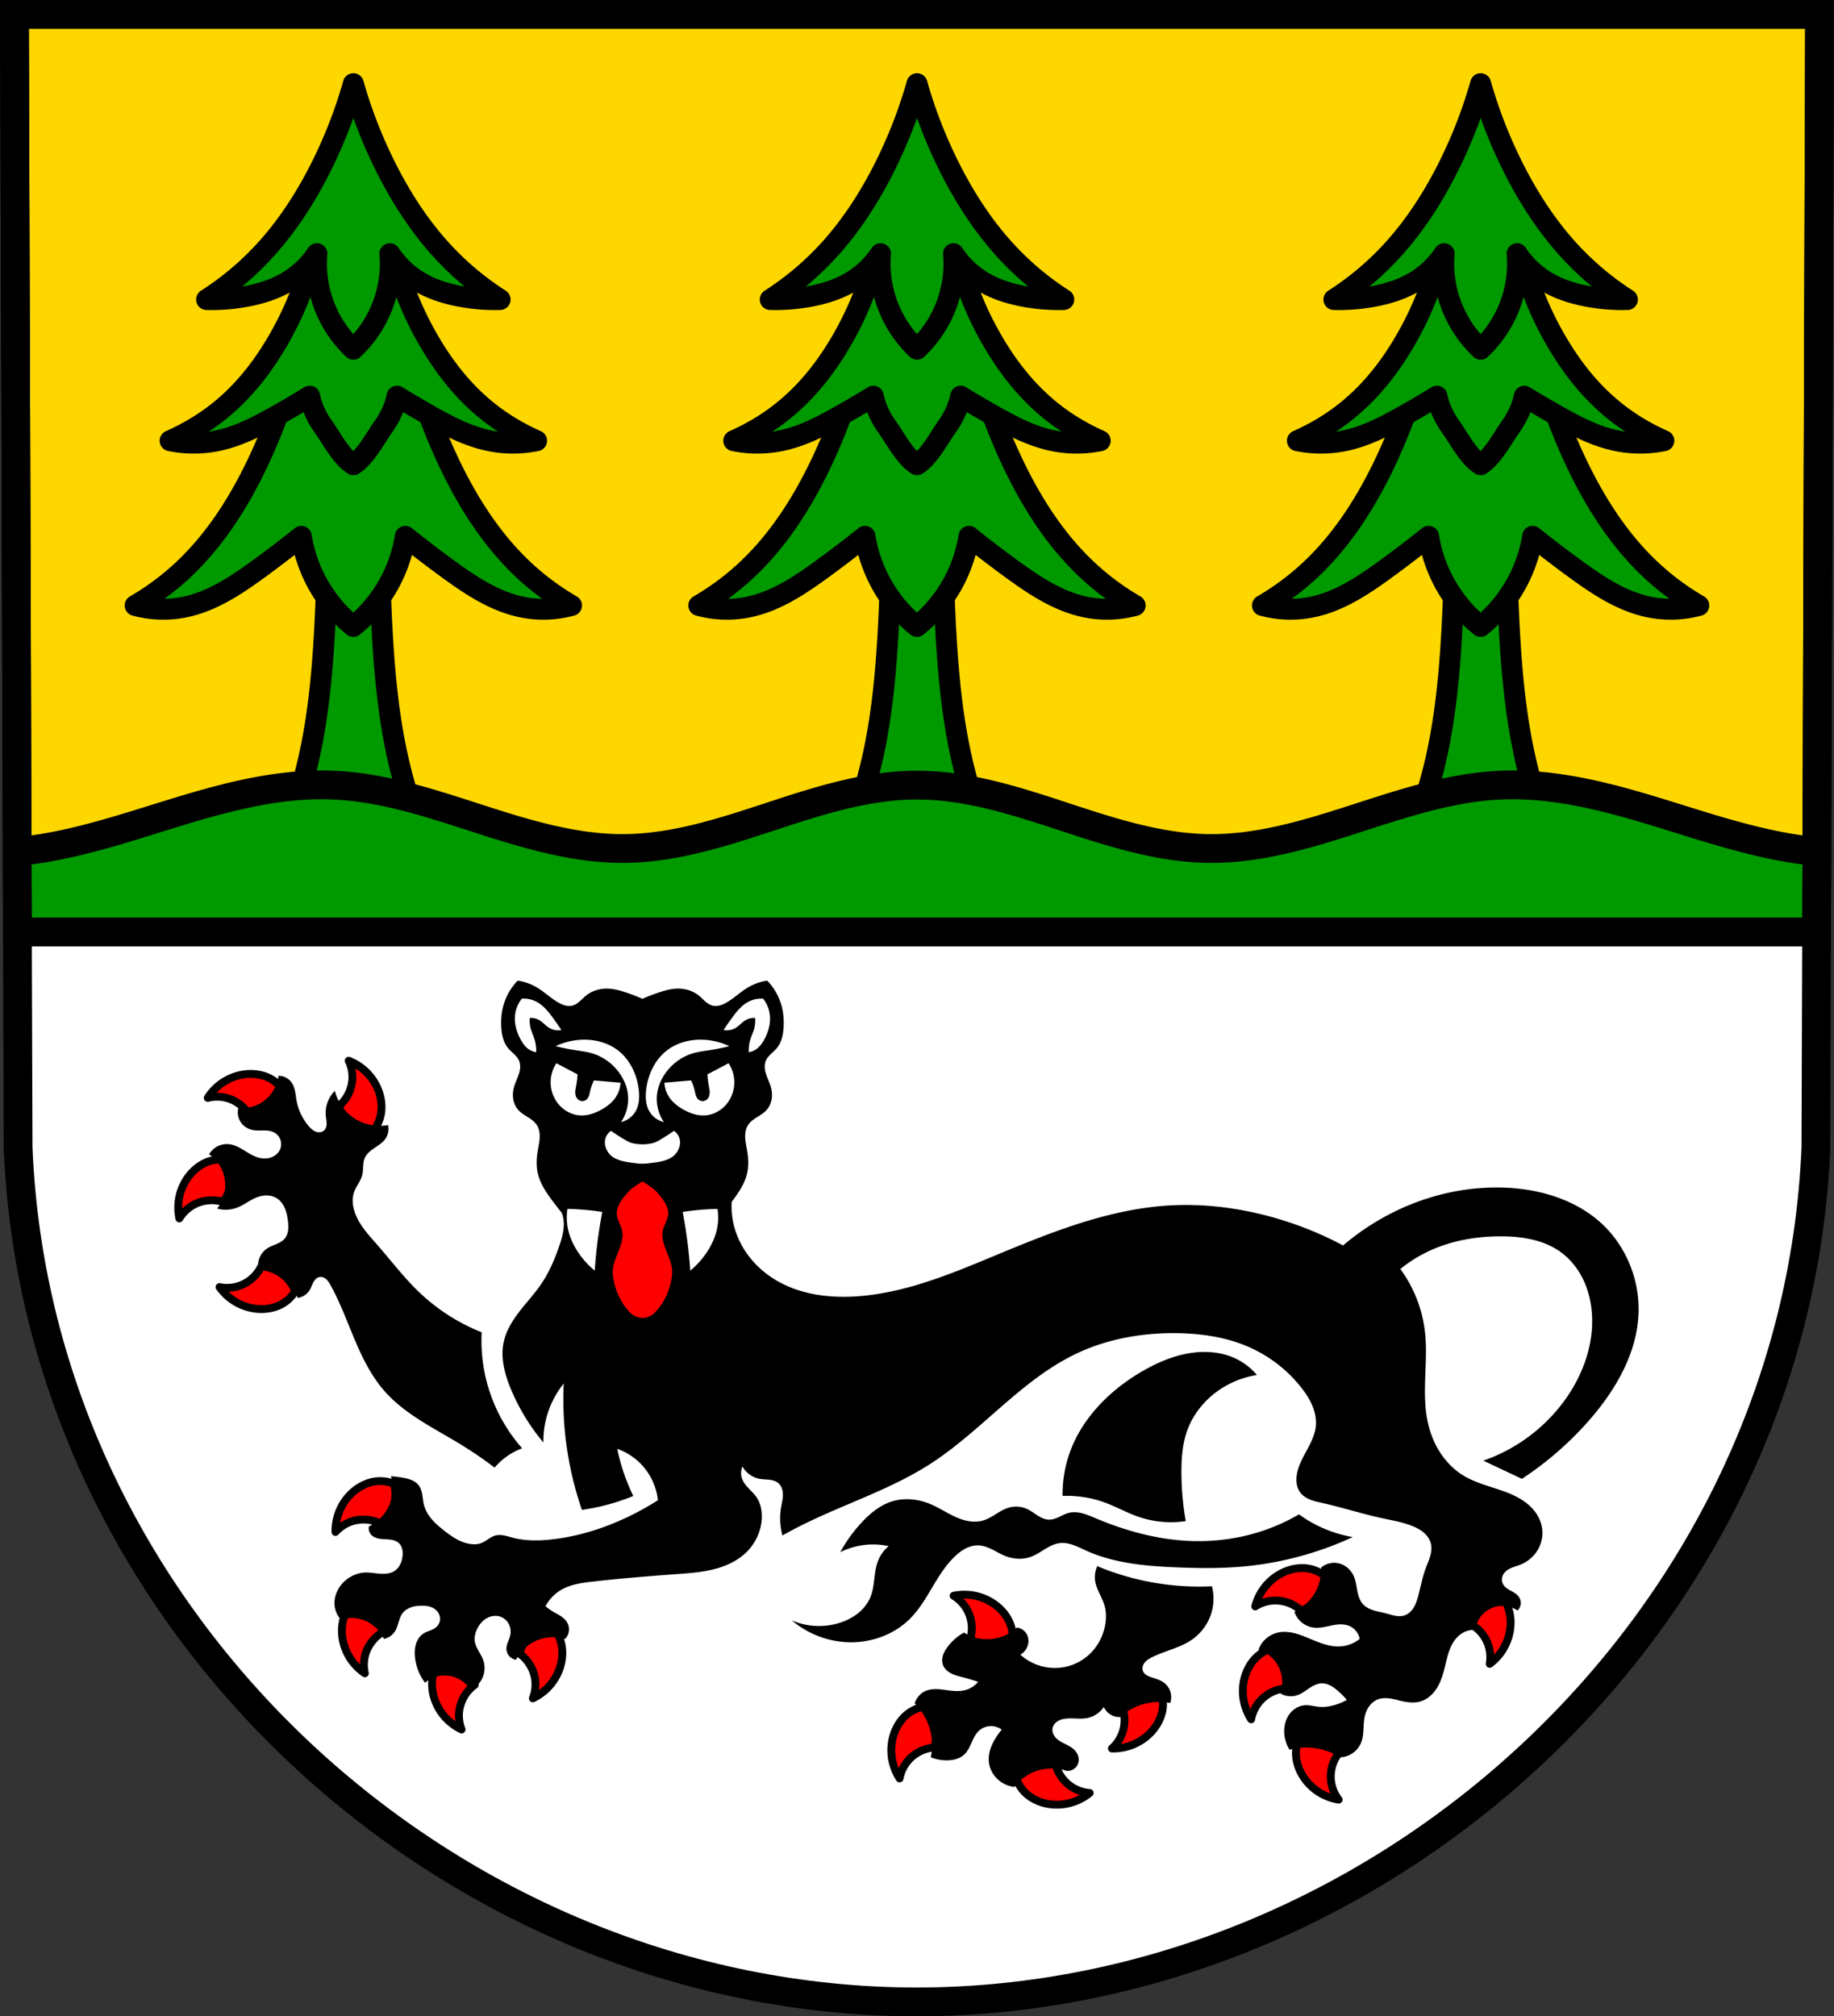 <svg xmlns="http://www.w3.org/2000/svg" viewBox="0 0 701.01 770.669" xmlns:xlink="http://www.w3.org/1999/xlink"><rect x="0" y="0" width="701.01" height="770.669" fill="#333333" stroke="none"/><defs><path id="a" d="M-639.88 169.16a647.694 647.694 0 0 1 0 72.43c-.865 15.451-2.293 30.914-5.518 46.05a196.709 196.709 0 0 1-10.07 32.857l26.621-2.879 26.623 2.879a196.264 196.264 0 0 1-10.07-32.857c-3.225-15.14-4.65-30.598-5.516-46.05a647.694 647.694 0 0 1 0-72.43h-22.06z" stroke-width="8" fill="#090" stroke="#000" fill-rule="evenodd"/><path id="b" d="M-616.58 99.89c-1.153 18.242-6.852 36.31-16.7 52.94-6.125 10.344-13.962 20.248-24.676 28.09-4.818 3.529-10.186 6.616-15.952 9.174a44.67 44.67 0 0 0 15.952.382c8.767-1.387 16.444-5.323 23.678-9.365a386.998 386.998 0 0 0 13.708-8.03c.852 4.078 2.631 8.04 5.234 11.658 2.896 4.02 6.813 11.614 11.466 14.511 4.653-2.897 8.57-10.487 11.466-14.511 2.603-3.616 4.382-7.58 5.234-11.658 4.491 2.754 9.06 5.43 13.708 8.03 7.235 4.04 14.913 7.978 23.68 9.365a44.67 44.67 0 0 0 15.952-.382c-5.767-2.558-11.135-5.645-15.952-9.174-10.714-7.847-18.55-17.75-24.676-28.09-9.848-16.63-15.548-34.697-16.7-52.94h-12.713z" stroke-width="8" fill="#090" stroke-linejoin="round" stroke="#000" fill-rule="evenodd"/></defs><path d="m5.517 5.499 1.398 433.1c7.415 182.18 165.92 326.47 343.59 326.57 177.51-.223 336.07-144.56 343.59-326.57l1.398-433.1h-344.98z" fill="#fff" fill-rule="evenodd"/><path d="m5.518 5.499 1.133 350.73h687.71l1.133-350.73H5.514z" fill="gold" stroke="#000" stroke-linejoin="round" stroke-linecap="round" stroke-width="11"/><g fill="#090"><g transform="translate(738.932 -21.641)"><use transform="translate(24.978 21.64)" xlink:href="#a"/><path d="M-619.01 112.98a225.835 225.835 0 0 1-19.885 82.21c-7.293 16.06-16.624 31.442-29.381 43.627a100.218 100.218 0 0 1-18.994 14.246 41.04 41.04 0 0 0 18.994.594c10.439-2.154 19.579-8.266 28.19-14.543a455.944 455.944 0 0 0 16.322-12.465 55.782 55.782 0 0 0 6.232 18.1 55.864 55.864 0 0 0 13.652 16.322 55.81 55.81 0 0 0 13.652-16.322 55.838 55.838 0 0 0 6.232-18.1 458.305 458.305 0 0 0 16.322 12.465c8.614 6.277 17.756 12.389 28.2 14.543a41.027 41.027 0 0 0 18.994-.594 100.155 100.155 0 0 1-18.994-14.246c-12.757-12.185-22.09-27.564-29.381-43.627a225.87 225.87 0 0 1-19.885-82.21H-619.01z" fill-rule="evenodd" stroke="#000" stroke-linejoin="round" stroke-width="8"/><use xlink:href="#b"/><path d="M-603.87 53.621a181.046 181.046 0 0 1-12.762 32.646c-5.756 11.34-12.743 22.11-21.367 31.457a112.157 112.157 0 0 1-21.963 18.4 71.848 71.848 0 0 0 15.14-1.186c5.725-1.067 11.377-2.861 16.322-5.936a35.05 35.05 0 0 0 10.684-10.389 45.075 45.075 0 0 0 2.375 18.697 45.133 45.133 0 0 0 11.574 17.807 45.105 45.105 0 0 0 11.574-17.807 45.077 45.077 0 0 0 2.375-18.697 35.05 35.05 0 0 0 10.684 10.389c4.946 3.075 10.597 4.869 16.322 5.936a71.883 71.883 0 0 0 15.14 1.186 112.162 112.162 0 0 1-21.961-18.4c-8.624-9.346-15.614-20.12-21.369-31.457a181.12 181.12 0 0 1-12.762-32.646z" fill-rule="evenodd" stroke="#000" stroke-linejoin="round" stroke-width="8"/></g><g transform="translate(1169.812 -21.641)"><use transform="translate(24.978 21.64)" xlink:href="#a"/><path d="M-619.01 112.98a225.835 225.835 0 0 1-19.885 82.21c-7.293 16.06-16.624 31.442-29.381 43.627a100.218 100.218 0 0 1-18.994 14.246 41.04 41.04 0 0 0 18.994.594c10.439-2.154 19.579-8.266 28.19-14.543a455.944 455.944 0 0 0 16.322-12.465 55.782 55.782 0 0 0 6.232 18.1 55.864 55.864 0 0 0 13.652 16.322 55.81 55.81 0 0 0 13.652-16.322 55.838 55.838 0 0 0 6.232-18.1 458.305 458.305 0 0 0 16.322 12.465c8.614 6.277 17.756 12.389 28.2 14.543a41.027 41.027 0 0 0 18.994-.594 100.155 100.155 0 0 1-18.994-14.246c-12.757-12.185-22.09-27.564-29.381-43.627a225.87 225.87 0 0 1-19.885-82.21H-619.01z" fill="#090" fill-rule="evenodd" stroke="#000" stroke-linejoin="round" stroke-width="8" id="c"/><use xlink:href="#b"/><path d="M-603.87 53.621a181.046 181.046 0 0 1-12.762 32.646c-5.756 11.34-12.743 22.11-21.367 31.457a112.157 112.157 0 0 1-21.963 18.4 71.848 71.848 0 0 0 15.14-1.186c5.725-1.067 11.377-2.861 16.322-5.936a35.05 35.05 0 0 0 10.684-10.389 45.075 45.075 0 0 0 2.375 18.697 45.133 45.133 0 0 0 11.574 17.807 45.105 45.105 0 0 0 11.574-17.807 45.077 45.077 0 0 0 2.375-18.697 35.05 35.05 0 0 0 10.684 10.389c4.946 3.075 10.597 4.869 16.322 5.936a71.883 71.883 0 0 0 15.14 1.186 112.162 112.162 0 0 1-21.961-18.4c-8.624-9.346-15.614-20.12-21.369-31.457a181.12 181.12 0 0 1-12.762-32.646z" fill="#090" fill-rule="evenodd" stroke="#000" stroke-linejoin="round" stroke-width="8" id="d"/></g><g transform="translate(954.372 -21.641)"><use transform="translate(24.978 21.64)" xlink:href="#a"/><use xlink:href="#c"/><use xlink:href="#b"/><use xlink:href="#d"/></g></g><g fill-rule="evenodd"><g stroke="#000"><g stroke-width="11"><path d="M123.75 299.999c-17.875-.142-35.556 4.223-52.717 9.367-18.305 5.487-36.426 11.919-55.29 14.941-3.049.488-6.114.873-9.186 1.174l.1 30.75h687.71l.1-30.75a151.072 151.072 0 0 1-9.186-1.174c-18.869-3.02-36.99-9.454-55.29-14.941-18.305-5.487-37.2-10.09-56.29-9.277-19.09.81-37.487 6.981-55.67 12.855-18.18 5.874-36.813 11.565-55.92 11.363-19.11-.202-37.613-6.285-55.77-12.258-18.16-5.973-36.704-11.961-55.818-11.961-19.11 0-37.663 5.988-55.82 11.961-18.16 5.973-36.656 12.06-55.77 12.258-19.11.202-37.737-5.489-55.92-11.363-18.18-5.874-36.579-12.05-55.67-12.855-1.193-.051-2.386-.08-3.578-.09z" fill="#090" stroke-linejoin="round"/><path d="m5.517 5.499 1.398 433.1c7.415 182.18 165.92 326.47 343.59 326.57 177.51-.223 336.07-144.56 343.59-326.57l1.398-433.1h-344.98z" fill="none"/></g><path d="M133.282 405.429a14.542 14.542 0 0 1 1.398 6.984c-.202 3.974-2.128 7.83-5.184 10.379a14.962 14.962 0 0 0 3.195 5.586 15.036 15.036 0 0 0 9.08 4.754 13.772 13.772 0 0 0 3.49-5.889c.703-2.42.724-5.01.23-7.482-.864-4.328-3.317-8.301-6.723-11.11a20.267 20.267 0 0 0-5.488-3.225zm-37.439 5.04c-4.413-.003-8.79 1.622-12.211 4.41a20.243 20.243 0 0 0-4.24 4.748c2.325-.59 4.798-.59 7.123 0 3.857.979 7.26 3.626 9.158 7.123a14.938 14.938 0 0 0 6.105-2.035 15.033 15.033 0 0 0 6.443-7.971 13.77 13.77 0 0 0-5.088-4.578c-2.235-1.164-4.771-1.696-7.291-1.697zm-11.307 32.689a13.754 13.754 0 0 0-4.266.59c-2.41.734-4.593 2.135-6.393 3.898-3.151 3.089-5.137 7.315-5.625 11.701a20.223 20.223 0 0 0 .301 6.357 14.532 14.532 0 0 1 5.084-4.988c3.438-2 7.721-2.498 11.525-1.332a14.957 14.957 0 0 0 2.932-5.73c.88-3.375.523-7.06-.986-10.201a13.654 13.654 0 0 0-2.572-.295zm15.309 40.916c-1.733 3.582-5.01 6.386-8.814 7.545a14.537 14.537 0 0 1-7.115.332 20.254 20.254 0 0 0 4.457 4.545c3.548 2.625 7.996 4.04 12.404 3.834 2.517-.12 5.03-.767 7.205-2.035a13.766 13.766 0 0 0 4.867-4.813 15.035 15.035 0 0 0-6.811-7.66 14.918 14.918 0 0 0-6.193-1.748zm45.736 82.03a13.843 13.843 0 0 0-1.727.074c-2.505.27-4.912 1.235-7.01 2.631-3.674 2.444-6.416 6.223-7.717 10.439a20.267 20.267 0 0 0-.896 6.303 14.549 14.549 0 0 1 5.928-3.949c3.753-1.323 8.05-1.01 11.57.852a14.89 14.89 0 0 0 3.953-5.078 15.036 15.036 0 0 0 .945-10.207 13.769 13.769 0 0 0-5.05-1.064zm352.58 33.24c-1.886-.057-3.783.252-5.58.838-4.195 1.369-7.851 4.271-10.236 7.984a20.17 20.17 0 0 0-2.553 5.832 14.545 14.545 0 0 1 6.77-2.215c3.97-.268 8.03 1.19 10.918 3.924a14.961 14.961 0 0 0 5.17-3.832 15.032 15.032 0 0 0 3.648-9.578 13.772 13.772 0 0 0-8.137-2.953zm72.04 7.646a15.049 15.049 0 0 0-7.484 7 14.953 14.953 0 0 0-1.588 6.236c3.625 1.641 6.51 4.843 7.766 8.619a14.55 14.55 0 0 1 .514 7.104 20.297 20.297 0 0 0 4.43-4.572c2.534-3.613 3.837-8.095 3.516-12.496-.184-2.513-.894-5.01-2.217-7.15a13.777 13.777 0 0 0-4.936-4.744zm-200.94 2.525c-1.597-.05-3.201.09-4.766.416a14.554 14.554 0 0 1 4.992 5.082c2 3.438 2.5 7.721 1.336 11.525a14.948 14.948 0 0 0 5.73 2.928c3.375.879 7.06.522 10.201-.988a13.77 13.77 0 0 0-.299-6.838c-.735-2.41-2.136-4.592-3.9-6.391-3.09-3.15-7.315-5.134-11.701-5.621a19.723 19.723 0 0 0-1.594-.113zm-231.99 1.158a13.768 13.768 0 0 0-4.699 4.977c-1.218 2.206-1.809 4.731-1.871 7.25-.109 4.412 1.412 8.824 4.117 12.311a20.276 20.276 0 0 0 4.646 4.354 14.538 14.538 0 0 1 .17-7.121c1.071-3.832 3.798-7.17 7.34-8.984a14.954 14.954 0 0 0-1.889-6.152 15.04 15.04 0 0 0-7.814-6.633zm72.842 10.213a15.032 15.032 0 0 0-8.709 5.402 14.945 14.945 0 0 0-2.779 5.805c3.234 2.319 5.436 6.02 5.928 9.973a14.564 14.564 0 0 1-.887 7.07 20.273 20.273 0 0 0 5.24-3.617c3.192-3.047 5.349-7.187 5.895-11.566.312-2.5.102-5.085-.775-7.447a13.772 13.772 0 0 0-3.912-5.617zm277.54 8.859a13.771 13.771 0 0 0-6.285 2.711c-1.991 1.544-3.534 3.629-4.588 5.918-1.846 4.01-2.197 8.663-1.092 12.936a20.247 20.247 0 0 0 2.543 5.836 14.552 14.552 0 0 1 2.975-6.473c2.5-3.095 6.327-5.081 10.297-5.346.694-2.048.936-4.249.701-6.398a15.035 15.035 0 0 0-4.551-9.184zm-317.68 3.047a13.781 13.781 0 0 0-3.91 5.619c-.877 2.362-1.087 4.945-.775 7.445.546 4.379 2.703 8.521 5.895 11.568a20.256 20.256 0 0 0 5.238 3.615 14.557 14.557 0 0 1-.887-7.07c.492-3.949 2.696-7.656 5.93-9.975a14.952 14.952 0 0 0-2.779-5.805 15.037 15.037 0 0 0-8.711-5.402zm269.66 12.709c-2.18 0-4.36.472-6.334 1.396a14.955 14.955 0 0 0-5.1 3.926c1.839 3.529 2.131 7.829.787 11.574a14.545 14.545 0 0 1-3.982 5.906c2.13.048 4.267-.244 6.307-.861 4.224-1.278 8.02-3.999 10.482-7.66 1.407-2.09 2.386-4.49 2.67-6.994a13.778 13.778 0 0 0-.953-6.777 14.793 14.793 0 0 0-3.877-.51zm-86.36 6.844a13.771 13.771 0 0 0-6.285 2.711c-1.991 1.544-3.532 3.629-4.586 5.918-1.846 4.01-2.198 8.663-1.094 12.936a20.252 20.252 0 0 0 2.545 5.836 14.552 14.552 0 0 1 2.975-6.473c2.5-3.095 6.325-5.081 10.295-5.346.694-2.048.936-4.249.701-6.398a15.035 15.035 0 0 0-4.551-9.184zm145.58 10.178c-.436-.004-.872.011-1.307.047a13.772 13.772 0 0 0-2.172 6.492c-.177 2.514.349 5.05 1.352 7.363 1.756 4.049 4.99 7.415 8.91 9.441a20.283 20.283 0 0 0 6.04 1.996 14.534 14.534 0 0 1-2.838-6.531c-.639-3.927.432-8.103 2.883-11.238a14.962 14.962 0 0 0-4.301-4.789 15.051 15.051 0 0 0-8.572-2.781zm-98.79 10.576a14.943 14.943 0 0 0-3.217.361 15.038 15.038 0 0 0-8.615 5.555 13.773 13.773 0 0 0 3.4 5.941c1.758 1.805 4 3.101 6.395 3.891 4.191 1.384 8.857 1.211 12.979-.367a20.265 20.265 0 0 0 5.512-3.184 14.543 14.543 0 0 1-6.766-2.229c-3.357-2.137-5.76-5.715-6.469-9.631a14.883 14.883 0 0 0-3.219-.338z" fill="red" stroke-linejoin="round" stroke-width="3"/></g><path d="M197.86 374.819a22.316 22.316 0 0 0-5.68 10.418c-.574 2.456-.73 5-.568 7.521.179 2.786.802 5.67 2.557 7.814.692.846 1.534 1.545 2.318 2.303.784.757 1.526 1.598 1.939 2.615.331.815.437 1.715.383 2.596-.054.881-.263 1.746-.539 2.582-.552 1.673-1.371 3.25-1.83 4.951-.4 1.486-.516 3.06-.248 4.576.268 1.516.927 2.97 1.951 4.104 1.034 1.144 2.389 1.923 3.686 2.742 1.297.819 2.594 1.734 3.414 3.045.888 1.419 1.125 3.173 1.037 4.854-.088 1.68-.476 3.325-.752 4.984-.461 2.775-.602 5.645 0 8.393.857 3.915 3.15 7.327 5.527 10.523a140.365 140.365 0 0 0 3.633 4.674c.14.346.267.696.369 1.055.534 1.877.544 3.875.258 5.805-.286 1.93-.863 3.805-1.486 5.654-1.741 5.162-3.897 10.222-6.955 14.73-2.486 3.664-5.532 6.913-8.242 10.414-2.711 3.501-5.131 7.361-6.082 11.686-1.356 6.166.41 12.597 2.865 18.414a78.803 78.803 0 0 0 12.277 20.05 35.246 35.246 0 0 1 2.045-12.275 35.25 35.25 0 0 1 5.729-10.23 129.901 129.901 0 0 0 6.957 48.288 81.206 81.206 0 0 0 19.643-5.32 75.994 75.994 0 0 1-6.138-18.005 23.487 23.487 0 0 1 9 5.73 23.63 23.63 0 0 1 6.547 13.912 108.437 108.437 0 0 1-11.867 6.549c-8.976 4.243-18.577 7.251-28.439 8.389-5.05.582-10.226.667-15.14-.613-1.112-.289-2.207-.649-3.336-.859-1.129-.211-2.31-.269-3.416.041-.973.272-1.845.814-2.689 1.369-.844.555-1.686 1.135-2.631 1.494-1.165.443-2.441.53-3.682.41-1.955-.189-3.838-.877-5.568-1.807-1.73-.93-3.319-2.099-4.867-3.309-1.676-1.309-3.321-2.679-4.713-4.287-1.392-1.609-2.53-3.476-3.063-5.535-.331-1.279-.422-2.605-.645-3.906-.223-1.302-.595-2.617-1.4-3.664-.686-.891-1.653-1.536-2.688-1.977-1.034-.44-2.14-.689-3.246-.889a42.491 42.491 0 0 0-4.664-.578c.857 2.832.913 5.901.162 8.764-1.18 4.497-4.406 8.415-8.594 10.436a3.715 3.715 0 0 0 .818 3.068c.636.74 1.549 1.2 2.492 1.449.943.249 1.926.305 2.9.354.975.048 1.955.09 2.904.316.949.226 1.876.651 2.547 1.359.551.582.907 1.331 1.09 2.111.183.78.202 1.592.139 2.391-.09 1.15-.352 2.294-.854 3.332-.502 1.038-1.253 1.968-2.217 2.602-.8.526-1.727.836-2.672.988-.945.152-1.909.15-2.863.082-1.909-.136-3.804-.531-5.717-.457-3.614.14-7.087 2.037-9.293 4.902-1.592 2.067-2.554 4.668-2.412 7.273a9.548 9.548 0 0 0 2.412 5.813 13.7 13.7 0 0 1 7.451-.188c3.926 1.012 7.332 3.876 9 7.57a6.623 6.623 0 0 0 4.322-2.992c.648-1.055.982-2.267 1.338-3.453.356-1.186.754-2.388 1.502-3.375.784-1.034 1.918-1.77 3.137-2.215 1.219-.445 2.523-.612 3.82-.65 1.215-.036 2.447.043 3.605.412s2.242 1.049 2.941 2.043c.577.82.87 1.839.801 2.84a4.25 4.25 0 0 1-1.211 2.686c-.683.684-1.581 1.105-2.479 1.463-.898.358-1.825.673-2.637 1.197-1.353.873-2.301 2.287-2.805 3.816s-.59 3.17-.469 4.775a19.398 19.398 0 0 0 3.889 10.23 11.541 11.541 0 0 1 5.729-2.658 11.558 11.558 0 0 1 6.615.926 11.574 11.574 0 0 1 4.979 4.453 9.254 9.254 0 0 0 4.705-4.795 9.254 9.254 0 0 0 .162-6.715c-.441-1.202-1.126-2.296-1.754-3.412-.628-1.116-1.21-2.287-1.408-3.553-.25-1.596.134-3.243.818-4.707.805-1.722 2.06-3.27 3.715-4.207a6.922 6.922 0 0 1 2.693-.875 5.945 5.945 0 0 1 2.801.377c1.342.538 2.446 1.618 3.063 2.926.616 1.308.747 2.829.414 4.236-.197.834-.548 1.62-.854 2.42-.306.8-.569 1.634-.578 2.49a4.338 4.338 0 0 0 1.035 2.84 4.338 4.338 0 0 0 2.648 1.457 16 16 0 0 1 8.389-7.57 15.986 15.986 0 0 1 10.35-.377 5.315 5.315 0 0 0 1.465-3.084 5.316 5.316 0 0 0-.732-3.334c-.588-.968-1.472-1.722-2.418-2.344-.946-.622-1.964-1.127-2.936-1.707a21.368 21.368 0 0 1-2.863-2.045 15.892 15.892 0 0 1 6.137-6.344c3.575-2.039 7.778-2.6 11.867-3.068 10.681-1.224 21.403-2.081 32.12-2.865 4.71-.344 9.447-.68 14.03-1.814 4.584-1.135 9.05-3.122 12.465-6.387 3.458-3.308 5.695-7.895 6.04-12.668.214-2.994-.341-6.124-2.047-8.594-.863-1.249-1.986-2.292-3.03-3.398-1.039-1.107-2.02-2.323-2.5-3.764a6.355 6.355 0 0 1 .205-4.5c1.348 2.428 3.818 4.201 6.549 4.705 1.224.226 2.477.207 3.713.352 1.236.144 2.501.476 3.447 1.285.63.539 1.085 1.267 1.361 2.049s.38 1.616.375 2.445c-.001 1.658-.444 3.281-.713 4.918a25.02 25.02 0 0 0 .547 10.596 169.253 169.253 0 0 1 7.637-4.049c16.185-8.05 33.706-13.531 48.902-23.324 19.658-12.668 34.73-32.12 55.857-42.15 12.232-5.806 25.955-8.112 39.49-7.775 8.362.208 16.776 1.423 24.553 4.502 8.665 3.431 16.414 9.188 22.1 16.574 1.612 2.095 3.068 4.33 4.066 6.777.999 2.447 1.528 5.121 1.254 7.75-.363 3.471-2.077 6.633-3.74 9.701-1.663 3.068-3.343 6.258-3.627 9.736-.165 2.02.191 4.153 1.391 5.787.951 1.295 2.365 2.191 3.857 2.787 1.492.597 3.075.92 4.643 1.271 7.559 1.696 14.946 4.101 22.516 5.746 3.97.863 8.02 1.525 11.791 3.03 1.585.631 3.127 1.417 4.422 2.527s2.335 2.567 2.738 4.225c.394 1.619.164 3.333-.305 4.932-.469 1.599-1.169 3.12-1.74 4.686-1.261 3.452-1.886 7.097-2.865 10.639-.408 1.474-.885 2.947-1.691 4.246-.806 1.299-1.976 2.425-3.424 2.916-1.189.403-2.488.36-3.723.131-1.234-.229-2.427-.635-3.643-.949-1.521-.394-3.081-.645-4.58-1.117-1.499-.473-2.963-1.193-4.01-2.361-1.261-1.402-1.804-3.3-2.158-5.152-.354-1.852-.565-3.76-1.32-5.488a8.89 8.89 0 0 0-2.689-3.475 8.045 8.045 0 0 0-4.063-1.641 7.74 7.74 0 0 0-5.73 1.783 18.004 18.004 0 0 1-1.84 8.652 18.08 18.08 0 0 1-8.391 8.252 9.01 9.01 0 0 0 2.893 4.15 9.016 9.016 0 0 0 4.68 1.92c1.579.163 3.168-.096 4.723-.418 1.554-.322 3.103-.709 4.688-.809 1.39-.087 2.818.056 4.094.613 1.992.87 3.497 2.772 3.887 4.91a13.104 13.104 0 0 1-7.365 2.865c-2.35.146-4.7-.35-6.936-1.09-2.235-.74-4.381-1.723-6.568-2.594-1.628-.648-3.29-1.236-5.01-1.574-1.72-.338-3.505-.422-5.221-.063a10.386 10.386 0 0 0-4.633 2.295 10.376 10.376 0 0 0-2.938 4.252 13.274 13.274 0 0 1 6.955 5.32c2.179 3.336 2.725 7.689 1.434 11.459a7.895 7.895 0 0 0 6.547.613c1.878-.67 3.417-2.024 5.115-3.068 1.303-.802 2.767-1.44 4.297-1.434 1.075.005 2.132.331 3.088.822.956.491 1.819 1.144 2.641 1.838a30.962 30.962 0 0 1 3.684 3.684 22.432 22.432 0 0 1-5.32 2.131c-1.668.43-3.399.667-5.115.529-1.919-.154-3.81-.774-5.729-.615-2.217.184-4.281 1.44-5.641 3.201-1.36 1.761-2.045 3.988-2.135 6.211a13.18 13.18 0 0 0 2.047 7.57 24.365 24.365 0 0 1 9.615-.613 24.388 24.388 0 0 1 9.668 3.521 9.068 9.068 0 0 0 4.939-1.658 9.052 9.052 0 0 0 3.193-4.113c.569-1.482.738-3.085.828-4.67.09-1.585.109-3.182.4-4.742.276-1.479.805-2.925 1.66-4.162.855-1.237 2.049-2.259 3.455-2.795 1.429-.544 3.01-.57 4.523-.363 1.515.207 2.988.635 4.479.977 2.353.539 4.839.859 7.162.205 2.716-.765 4.94-2.812 6.426-5.211 1.486-2.399 2.312-5.144 2.986-7.885.575-2.335 1.055-4.707 1.943-6.941.888-2.235 2.229-4.36 4.195-5.744a9.095 9.095 0 0 1 5.523-1.637 10.54 10.54 0 0 1 3.479-6.547 10.526 10.526 0 0 1 6.205-2.564 10.52 10.52 0 0 1 6.48 1.746 4.153 4.153 0 0 0 1.186-2.584 4.157 4.157 0 0 0-.775-2.736c-.752-1.032-1.928-1.651-3.045-2.27-.559-.309-1.115-.628-1.619-1.02-.504-.391-.958-.858-1.27-1.416a3.766 3.766 0 0 1-.471-1.842c.003-.64.17-1.277.471-1.842.626-1.174 1.788-1.973 3-2.514 1.216-.541 2.517-.867 3.748-1.373 2.614-1.074 4.889-2.977 6.367-5.385 1.479-2.408 2.145-5.314 1.816-8.121-.277-2.366-1.246-4.63-2.66-6.547-1.542-2.09-3.593-3.769-5.828-5.092-2.235-1.323-4.657-2.303-7.109-3.158-4.904-1.711-10.04-2.972-14.48-5.664-3.785-2.293-6.936-5.571-9.264-9.334-2.328-3.763-3.845-8-4.648-12.354-2.01-10.887.408-22.14-.818-33.15a50.504 50.504 0 0 0-9.412-24.14 53.407 53.407 0 0 1 12.07-7.365c8.261-3.638 17.367-5.126 26.395-5.115 7.954.001 16.249 1.295 22.711 5.934 3.779 2.713 6.756 6.477 8.76 10.676 2 4.199 3.052 8.824 3.313 13.469.631 11.257-3.365 22.471-9.822 31.713-7.712 11.04-18.983 19.548-31.713 23.939l14.73 6.957a125.605 125.605 0 0 0 26.19-22.916c9.893-11.443 17.904-25.395 18.414-40.514.426-12.606-4.705-25.346-13.914-33.965-9.885-9.251-23.709-13.398-37.24-13.912a82.97 82.97 0 0 0-2.865-.059c-14.329-.043-28.621 3.654-41.33 10.289a94.875 94.875 0 0 0-17.596 11.867 134.294 134.294 0 0 0-31.1-11.867c-11.726-2.871-23.872-4.149-35.92-3.375-22.81 1.465-44.46 10.147-65.57 18.924-17.384 7.229-35.13 14.699-53.928 15.814-10.01.594-20.368-.738-29.14-5.584-4.884-2.697-9.197-6.461-12.377-11.04-3.18-4.584-5.205-9.99-5.629-15.553a29.68 29.68 0 0 1-.02-3.99c.129-.171.261-.34.389-.512 2.377-3.197 4.67-6.609 5.527-10.523.602-2.747.461-5.617 0-8.393-.276-1.659-.664-3.304-.752-4.984-.088-1.68.149-3.435 1.037-4.854.82-1.311 2.119-2.226 3.416-3.045 1.297-.819 2.65-1.598 3.684-2.742 1.024-1.133 1.683-2.587 1.951-4.104.268-1.516.152-3.091-.248-4.576-.459-1.702-1.281-3.278-1.832-4.951-.276-.836-.483-1.701-.537-2.582-.054-.881.052-1.78.383-2.596.413-1.017 1.155-1.858 1.939-2.615.784-.757 1.626-1.457 2.318-2.303 1.755-2.144 2.378-5.03 2.557-7.814.162-2.519.005-5.065-.568-7.521a22.316 22.316 0 0 0-5.68-10.418 20.018 20.018 0 0 0-7.383 2.604c-2.883 1.712-5.319 4.133-8.234 5.787-.804.456-1.647.854-2.539 1.084-.892.23-1.837.287-2.73.064-1.072-.267-2.02-.919-2.855-1.648-.84-.73-1.603-1.549-2.473-2.242-2.421-1.929-5.587-2.767-8.656-2.594-2.053.116-4.06.656-6.02 1.285a67.24 67.24 0 0 0-6.816 2.605 66.969 66.969 0 0 0-6.814-2.605c-1.961-.629-3.97-1.169-6.02-1.285-3.069-.173-6.235.665-8.656 2.594-.87.693-1.633 1.512-2.473 2.242-.84.73-1.781 1.381-2.854 1.648-.893.223-1.841.165-2.732-.064-.892-.23-1.734-.628-2.537-1.084-2.916-1.655-5.353-4.075-8.236-5.787a20.03 20.03 0 0 0-7.383-2.604m-91.4 36.37c-.482 4.01-2.79 7.759-6.15 9.996a14.149 14.149 0 0 1-9.197 2.275 6.819 6.819 0 0 0 .121 3.809 6.83 6.83 0 0 0 2.154 3.143c.989.807 2.203 1.326 3.461 1.539 1.279.217 2.587.126 3.885.123 1.297-.003 2.631.091 3.805.645a5.172 5.172 0 0 1 2.51 2.568 5.07 5.07 0 0 1 .182 3.584 5.324 5.324 0 0 1-1.412 2.193 6.216 6.216 0 0 1-2.248 1.34c-1.663.57-3.51.463-5.184-.074-1.896-.609-3.573-1.735-5.275-2.768-1.703-1.032-3.511-2-5.488-2.23a7.907 7.907 0 0 0-4.418.777 7.898 7.898 0 0 0-3.271 3.068c3.603 2.518 5.942 6.757 6.15 11.148a14.583 14.583 0 0 1-3.074 9.613c2.517.69 5.252.553 7.688-.385 2.571-.99 4.751-2.816 7.307-3.846 1.233-.497 2.551-.803 3.881-.799 1.329.004 2.669.327 3.807 1.016 1.417.857 2.461 2.242 3.133 3.756.671 1.514.997 3.159 1.213 4.801.159 1.211.263 2.441.109 3.652-.153 1.212-.58 2.414-1.379 3.338-.82.949-1.97 1.544-3.125 2.033-1.155.489-2.355.901-3.41 1.58a7.804 7.804 0 0 0-2.816 3.209 7.798 7.798 0 0 0-.691 4.211 17.537 17.537 0 0 1 9.275 3.576 17.529 17.529 0 0 1 5.781 7.99 6.39 6.39 0 0 0 4.598-2.992c.566-.939.879-2.01 1.404-2.971.263-.481.582-.938.99-1.305.408-.366.909-.639 1.451-.723.457-.07.93-.003 1.361.162.432.165.823.426 1.164.738.682.624 1.156 1.436 1.604 2.244 3.666 6.615 6.253 13.762 9.195 20.729 2.943 6.967 6.312 13.871 11.281 19.572 7.955 9.129 19.285 14.423 29.604 20.76a151.327 151.327 0 0 1 12.619 8.658 25.622 25.622 0 0 1 10.533-7.389 62.136 62.136 0 0 1-11.619-19.338 62.212 62.212 0 0 1-3.844-24.99 74.525 74.525 0 0 1-23.898-15.326c-5.823-5.563-10.697-12.03-16-18.09-1.793-2.048-3.64-4.055-5.244-6.254-1.605-2.199-2.97-4.613-3.682-7.24-.578-2.134-.705-4.44 0-6.535.398-1.183 1.045-2.263 1.666-3.346.621-1.083 1.225-2.194 1.523-3.406.26-1.058.279-2.157.342-3.244.063-1.087.178-2.193.613-3.191.356-.818.917-1.535 1.561-2.152.644-.618 1.371-1.142 2.109-1.643 1.477-1 3.048-1.955 4.104-3.395a6.818 6.818 0 0 0 1.152-5.383c-5.115.955-10.627-.495-14.609-3.844a17.806 17.806 0 0 1-5.766-9.227c-2.516 2.466-3.828 6.108-3.461 9.611.102.977.327 1.944.314 2.926a4.41 4.41 0 0 1-.24 1.447 2.845 2.845 0 0 1-.813 1.209 2.726 2.726 0 0 1-1.539.617 3.625 3.625 0 0 1-1.648-.273c-1.042-.422-1.875-1.231-2.609-2.082a20.55 20.55 0 0 1-4.615-9.611c-.225-1.206-.34-2.431-.586-3.633-.246-1.202-.631-2.398-1.336-3.402-1.12-1.595-3.049-2.589-4.998-2.576m354.33 105.55c-8.517-.103-16.772 3.096-24.14 7.365-12.338 7.146-23.09 17.858-27.828 31.31a47.022 47.022 0 0 0-2.658 16.367 41.767 41.767 0 0 1 15.959 2.455c4.455 1.615 8.612 3.984 13.09 5.525a38.13 38.13 0 0 0 18.01 1.637 109.455 109.455 0 0 1-1.637-19.03c.008-5.116.39-10.3 2.047-15.14 2.744-8.02 8.98-14.655 16.572-18.414a35.976 35.976 0 0 1 10.23-3.273 24.345 24.345 0 0 0-9.207-6.752c-3.292-1.372-6.869-2-10.436-2.047m-114.51 56.28a19.023 19.023 0 0 0-5.439.871c-4.408 1.403-8.115 4.444-11.285 7.813a56.224 56.224 0 0 0-8.391 11.574 28.155 28.155 0 0 1 8.102-2.604c3.45-.553 7-.454 10.418.289a13.901 13.901 0 0 0-4.088 5.656c-.85 2.185-1.131 4.543-1.41 6.871-.279 2.328-.573 4.684-1.447 6.859-.919 2.284-2.46 4.295-4.332 5.895-1.872 1.6-4.067 2.797-6.375 3.654-6.213 2.309-13.322 2.097-19.387-.578 6.15 5.27 14.183 8.294 22.281 8.391 8.406.1 16.911-3.03 22.859-8.969 3.506-3.501 6.05-7.829 8.586-12.08 2.538-4.255 5.157-8.548 8.775-11.934 1.231-1.152 2.581-2.196 4.092-2.943 1.511-.747 3.195-1.189 4.879-1.107 1.829.089 3.575.784 5.213 1.604 1.637.82 3.211 1.775 4.914 2.447 3.12 1.231 6.689 1.444 9.838.289 1.916-.703 3.619-1.874 5.363-2.934 1.745-1.06 3.606-2.036 5.633-2.275 1.768-.209 3.562.158 5.24.752 1.678.594 3.266 1.411 4.889 2.143 10.708 4.83 22.697 5.877 34.434 6.365 8.391.349 16.808.447 25.17-.289a127.15 127.15 0 0 0 42.25-11.285 48.947 48.947 0 0 1-20.545-8.68 74.48 74.48 0 0 1-15.914 6.943c-8.595 2.607-17.651 3.641-26.621 3.184-12.164-.62-24.08-3.955-35.3-8.682-1.616-.681-3.227-1.392-4.924-1.836-1.697-.444-3.501-.612-5.203-.189-1.297.322-2.484.972-3.693 1.541s-2.494 1.071-3.83 1.064c-1.573-.007-3.058-.719-4.389-1.559-1.331-.84-2.577-1.828-4-2.494-2.149-1-4.66-1.216-6.945-.578-1.772.495-3.366 1.466-4.93 2.434-1.564.968-3.147 1.956-4.908 2.486-1.772.534-3.671.582-5.498.289-2.719-.436-5.265-1.603-7.697-2.895-2.432-1.292-4.798-2.725-7.35-3.762-2.854-1.16-5.957-1.792-9.03-1.738m73.13 25.588a10.132 10.132 0 0 0-.77 5.959c.553 3.125 2.539 5.807 3.461 8.844.714 2.353.768 4.876.383 7.305a20.446 20.446 0 0 1-3.832 9.07 19.577 19.577 0 0 1-7.701 6.117c-4.572 2.01-9.929 2.128-14.609.385a19.855 19.855 0 0 1-6.344-3.844 6.31 6.31 0 0 0 2.307-2.307 5.948 5.948 0 0 0 .803-2.889c.001-1.01-.263-2.025-.803-2.879a5.104 5.104 0 0 0-3.652-2.307 16.75 16.75 0 0 1-9.996 4.422 16.735 16.735 0 0 1-10.188-2.5 19.915 19.915 0 0 0-6.344 5.574c-.716.971-1.35 2.02-1.707 3.172-.357 1.152-.424 2.419-.023 3.557.262.744.716 1.414 1.275 1.971.559.557 1.22 1 1.924 1.361 1.407.716 2.963 1.077 4.49 1.475a82.128 82.128 0 0 1 5.766 1.729 9.447 9.447 0 0 1-4.613 3.076c-2.167.642-4.487.483-6.729.193-1.449-.187-2.894-.428-4.354-.477-1.46-.048-2.95.103-4.297.668-2.036.854-3.64 2.678-4.229 4.807a22.425 22.425 0 0 1 5.959 10.381c.846 3.321.913 6.837.193 10.188a16.138 16.138 0 0 0 6.727 1.152c2.149-.095 4.366-.67 5.961-2.113 1.321-1.196 2.095-2.865 2.822-4.492.727-1.627 1.471-3.304 2.752-4.543a6.91 6.91 0 0 1 4.314-1.912 6.915 6.915 0 0 1 4.527 1.336 27.972 27.972 0 0 0-2.113 2.883c-.968 1.515-1.795 3.133-2.305 4.857-.51 1.724-.695 3.559-.387 5.33.278 1.598.955 3.12 1.922 4.422 1.813 2.442 4.667 4.084 7.689 4.422a18.132 18.132 0 0 1 8.07-5.959 18.165 18.165 0 0 1 11.918-.193 4.305 4.305 0 0 0 3.039-.9 4.304 4.304 0 0 0 1.574-2.752c.126-.905-.047-1.84-.434-2.668-.386-.828-.981-1.55-1.682-2.137-1.477-1.238-3.368-1.856-4.998-2.885-.836-.528-1.614-1.175-2.164-1.996s-.859-1.83-.719-2.809c.084-.59.328-1.153.678-1.635.35-.482.805-.884 1.311-1.199 1.011-.63 2.208-.906 3.395-1.012 2.622-.233 5.297.311 7.881-.191a10.005 10.005 0 0 0 6.344-4.229 6.63 6.63 0 0 0 3.268 3.268 6.59 6.59 0 0 0 2.912.582 22.588 22.588 0 0 1 9.969-5.195 22.555 22.555 0 0 1 9.227-.193c.468-1.35.5-2.848.09-4.217a6.92 6.92 0 0 0-2.396-3.473c-1.396-1.071-3.137-1.559-4.807-2.113-.653-.217-1.307-.45-1.893-.811-.586-.361-1.105-.863-1.375-1.496-.231-.543-.266-1.16-.143-1.736a3.888 3.888 0 0 1 .768-1.578c.731-.926 1.781-1.541 2.836-2.068 4.887-2.442 10.466-3.48 14.994-6.537 3.471-2.343 6.16-5.834 7.496-9.803a19.038 19.038 0 0 0 .385-10.766 101.42 101.42 0 0 1-23.07-1.537 101.322 101.322 0 0 1-20.76-6.152"/><path d="M245.572 451.569s-3.741 2.167-5.182 3.734c-2.02 2.2-4.172 4.73-4.611 7.686-.444 2.985 2.185 5.767 2.195 8.785.018 5.273-4.263 10.127-3.732 15.373.554 5.474 2.995 11.192 7.03 14.934 1.126 1.044 2.767 1.645 4.303 1.645 1.535 0 3.176-.6 4.301-1.645 4.03-3.742 6.474-9.46 7.03-14.934.531-5.247-3.75-10.1-3.732-15.373 0-3.02 2.64-5.8 2.195-8.785-.44-2.955-2.589-5.486-4.611-7.686-1.44-1.567-5.18-3.734-5.18-3.734" fill="red"/><path d="M200.872 381.709a10.44 10.44 0 0 0-1.426.004 12.338 12.338 0 0 0-2.559 6.137c-.396 3.281.558 6.619 2.148 9.516.694 1.265 1.527 2.482 2.66 3.375a7.118 7.118 0 0 0 3.273 1.434 15.81 15.81 0 0 0-.818-5.424c-.382-1.135-.892-2.225-1.227-3.375a11.573 11.573 0 0 1-.41-4.297 6.335 6.335 0 0 1 3.58.818c1.458.836 2.535 2.226 3.99 3.068a6.428 6.428 0 0 0 4.502.717 155.6 155.6 0 0 0-3.068-4.398c-1.813-2.505-3.796-5.04-6.549-6.445a10.565 10.565 0 0 0-4.098-1.129m89.4 0a10.562 10.562 0 0 0-4.1 1.129c-2.753 1.408-4.734 3.94-6.547 6.445a156.423 156.423 0 0 0-3.068 4.398 6.412 6.412 0 0 0 4.5-.717c1.455-.842 2.532-2.232 3.99-3.068a6.335 6.335 0 0 1 3.58-.818 11.572 11.572 0 0 1-.408 4.297c-.334 1.15-.846 2.24-1.229 3.375a15.81 15.81 0 0 0-.818 5.424 7.103 7.103 0 0 0 3.273-1.434c1.133-.893 1.966-2.11 2.66-3.375 1.59-2.897 2.545-6.235 2.148-9.516a12.333 12.333 0 0 0-2.557-6.137 10.44 10.44 0 0 0-1.426-.004m-67.05 15.668c-.667.004-1.333.036-1.996.094a26.193 26.193 0 0 0-8.844 2.389 75.745 75.745 0 0 0 6.932 1.434c2.487.395 5.01.67 7.408 1.436 4.03 1.286 7.584 3.962 10.04 7.408 1.524 2.139 2.642 4.585 3.105 7.17.715 3.984-.198 8.236-2.486 11.574a8.784 8.784 0 0 0 5.594-4.164c1.377-2.42 1.511-5.36 1.195-8.127-.659-5.781-3.294-11.484-7.887-15.06-3.676-2.859-8.388-4.182-13.06-4.156m44.705 0c-4.672-.026-9.385 1.297-13.06 4.156-4.593 3.573-7.227 9.275-7.887 15.06-.316 2.767-.181 5.707 1.195 8.127a8.784 8.784 0 0 0 5.594 4.164c-2.289-3.338-3.203-7.59-2.488-11.574.464-2.585 1.583-5.03 3.107-7.17 2.456-3.446 6.01-6.122 10.04-7.408 2.399-.765 4.921-1.041 7.408-1.436a75.814 75.814 0 0 0 6.932-1.434 26.193 26.193 0 0 0-8.844-2.389 24.599 24.599 0 0 0-1.996-.094m-55.26 9.01a13.344 13.344 0 0 0-2.189 7.115c-.041 2.941.933 5.891 2.738 8.213 2 2.576 5.066 4.357 8.32 4.6 2.984.223 5.944-.814 8.541-2.301 2.038-1.167 3.945-2.649 5.256-4.598a11.068 11.068 0 0 0 1.861-5.584l-10.184-.877a18.813 18.813 0 0 0-1.422 4.051c-.135.594-.243 1.197-.445 1.771-.202.574-.509 1.126-.979 1.514a2.493 2.493 0 0 1-1.738.557 2.577 2.577 0 0 1-1.656-.775 2.986 2.986 0 0 1-.668-1.125 4.336 4.336 0 0 1-.213-1.299c-.018-.88.174-1.748.334-2.613.267-1.448.45-2.91.547-4.379l-8.104-4.27m65.824 0-8.104 4.27c.097 1.469.282 2.931.549 4.379.16.865.35 1.734.332 2.613-.009.44-.072.882-.213 1.299a2.986 2.986 0 0 1-.668 1.125 2.567 2.567 0 0 1-1.654.775 2.493 2.493 0 0 1-1.74-.557c-.469-.388-.776-.94-.979-1.514-.202-.574-.308-1.178-.443-1.771a18.838 18.838 0 0 0-1.424-4.051l-10.184.877a11.077 11.077 0 0 0 1.861 5.584c1.311 1.949 3.217 3.431 5.256 4.598 2.597 1.486 5.557 2.524 8.541 2.301 3.254-.243 6.319-2.023 8.322-4.6 1.805-2.322 2.778-5.272 2.736-8.213a13.363 13.363 0 0 0-2.189-7.115m-44.957 25.84a5.456 5.456 0 0 0-2.299 3.832c-.14 1.243.203 2.518.768 3.611.569 1.102 1.453 2.103 2.518 2.74 2.554 1.529 5.697 1.844 8.65 2.217 1.593.201 3.224.201 4.816 0 2.953-.372 6.099-.633 8.65-2.217a7.115 7.115 0 0 0 2.518-2.74c.564-1.094.907-2.369.768-3.611a5.456 5.456 0 0 0-2.299-3.832c-1.271.848-2.508 1.755-3.832 2.518-1.415.815-2.792 1.816-4.381 2.191a16.897 16.897 0 0 1-7.664 0c-1.589-.375-2.966-1.377-4.381-2.191-1.324-.763-2.561-1.669-3.832-2.518m-16.627 29.844a21.248 21.248 0 0 0 .289 8.102c.619 2.664 1.752 5.193 3.184 7.523a31.952 31.952 0 0 0 6.945 7.957 183.252 183.252 0 0 1 2.893-22.424 97.766 97.766 0 0 0-13.311-1.158m57.34 0a97.879 97.879 0 0 0-13.311 1.158 183.55 183.55 0 0 1 2.895 22.424 31.873 31.873 0 0 0 6.943-7.957c1.431-2.33 2.565-4.859 3.184-7.523.615-2.649.714-5.416.289-8.102" fill="#fff"/></g></svg>